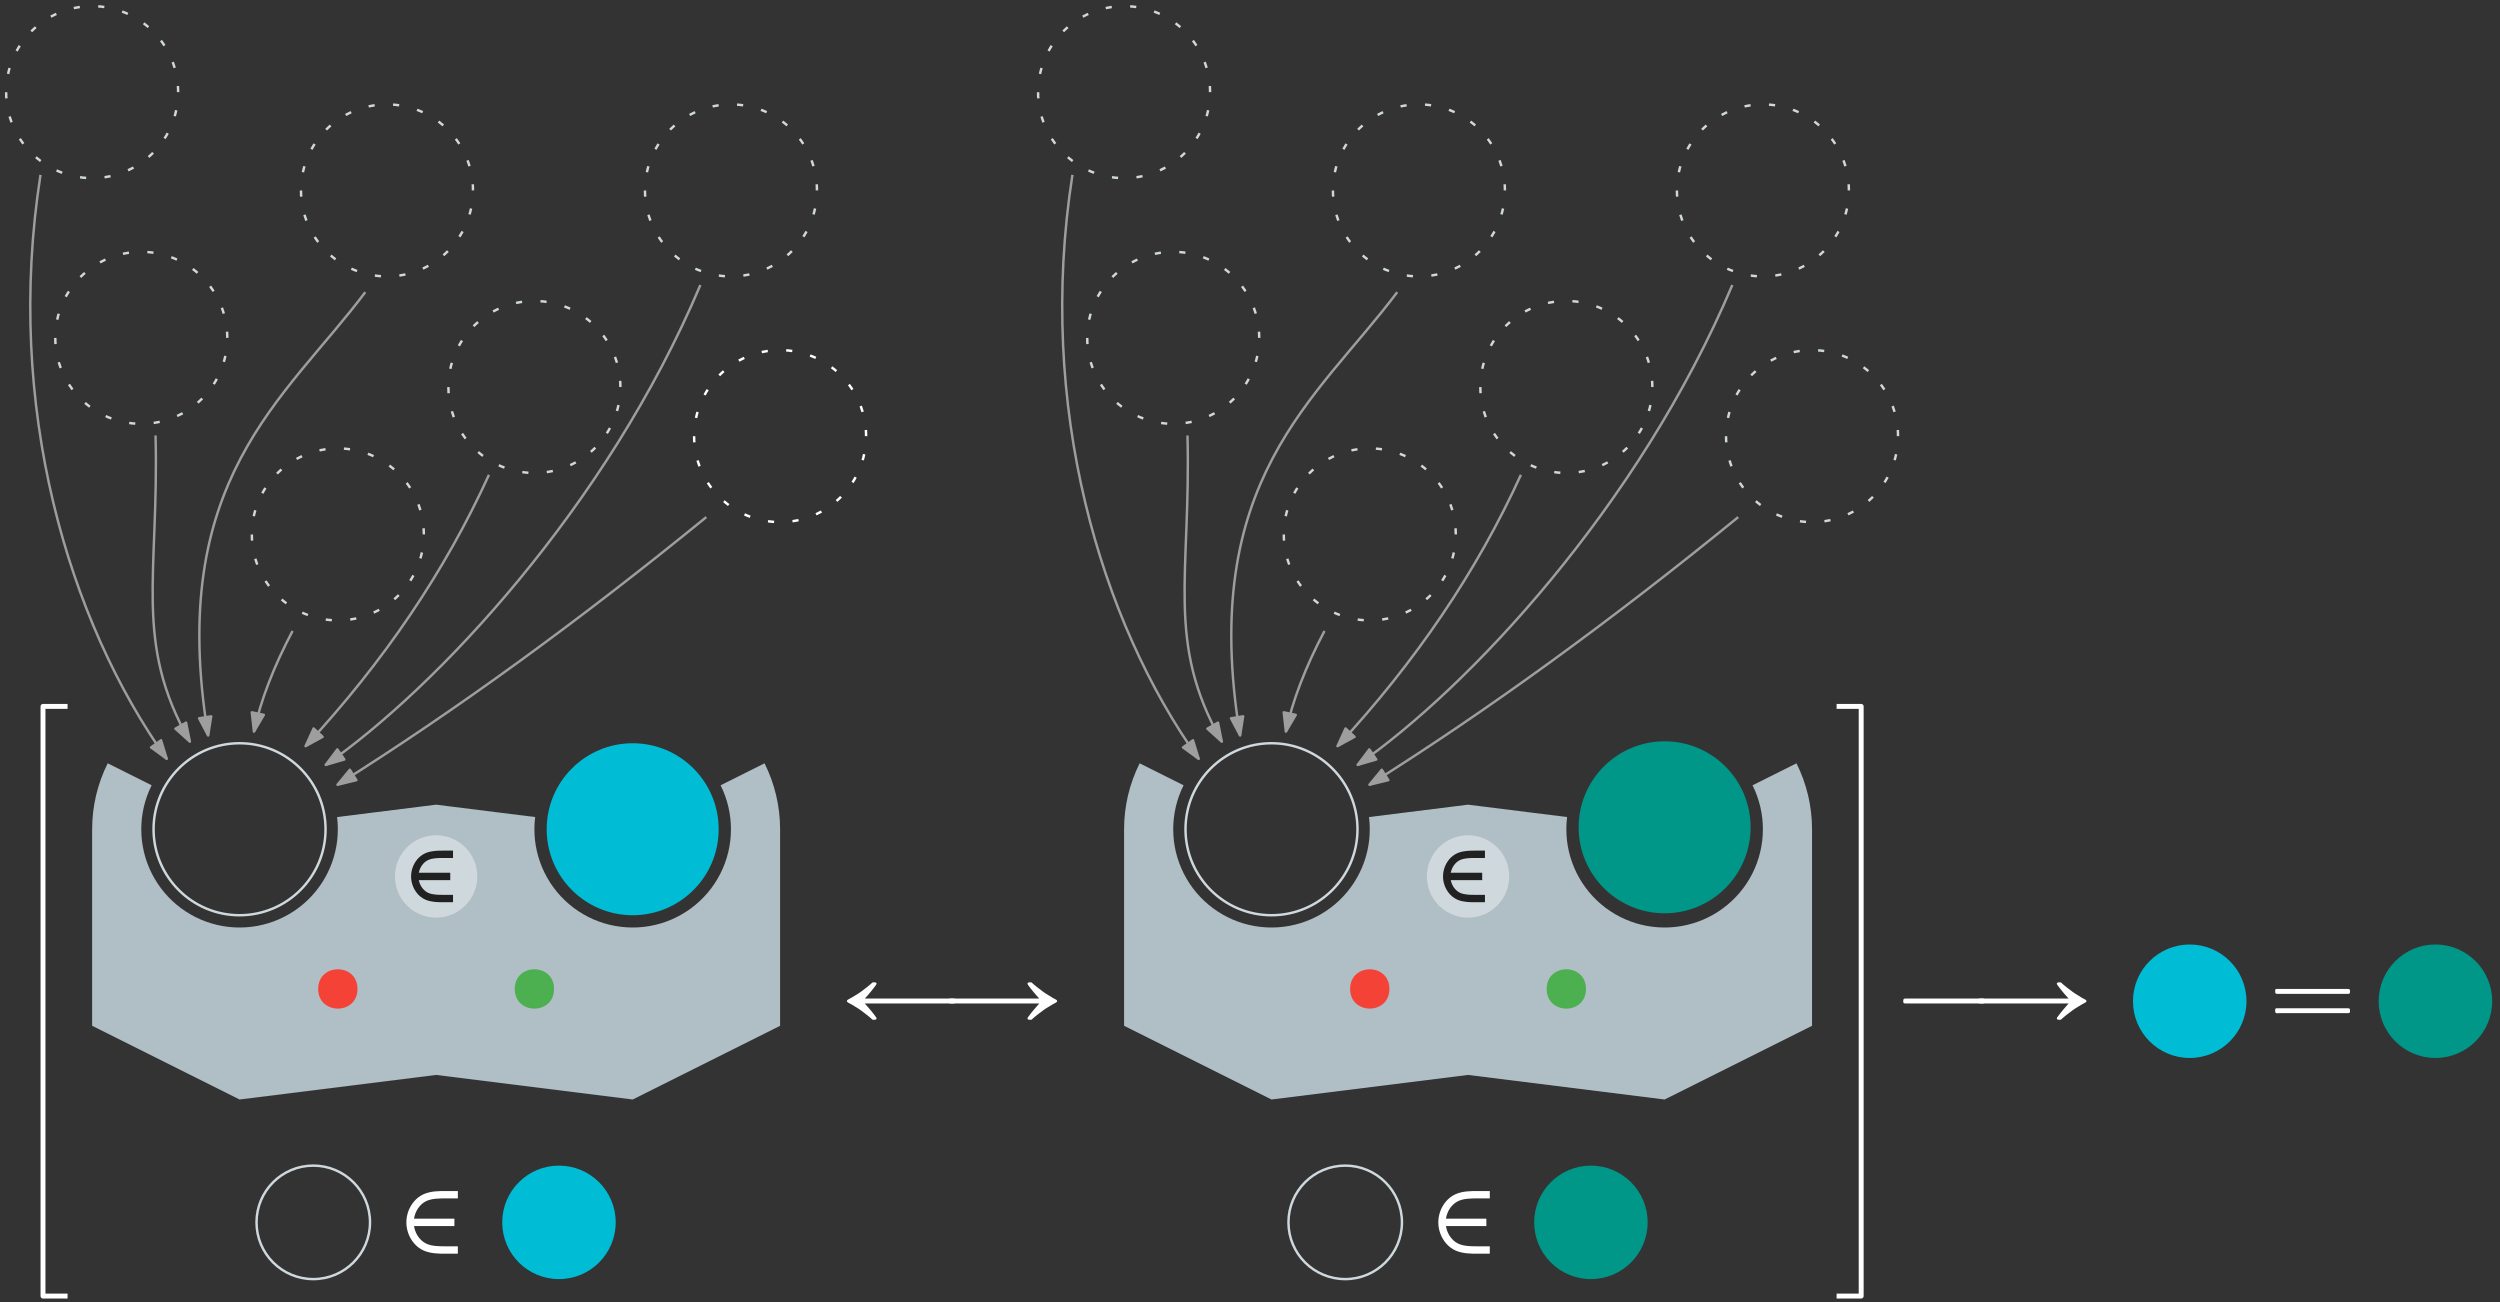 <?xml version="1.0" encoding="UTF-8"?>
<svg xmlns="http://www.w3.org/2000/svg" xmlns:xlink="http://www.w3.org/1999/xlink" width="407pt" height="212pt" viewBox="0 0 407 212" version="1.1">
<rect x="0" y="0" width="407" height="212" fill="#333333" stroke="none"/>
<defs>
<g>
<symbol overflow="visible" id="glyph0-0">
<path style="stroke:none;" d=""/>
</symbol>
<symbol overflow="visible" id="glyph0-1">
<path style="stroke:none;" d="M 4.047 -4.609 L 18.406 -4.609 C 18.609 -4.609 18.781 -4.625 18.812 -4.859 C 18.812 -5.016 18.844 -5.281 18.688 -5.359 C 18.594 -5.422 18.469 -5.406 18.375 -5.406 L 4.047 -5.406 C 4.359 -5.734 4.656 -6.078 4.953 -6.438 C 5.125 -6.641 5.266 -6.812 5.422 -7.016 C 5.531 -7.172 5.672 -7.344 5.797 -7.516 C 5.859 -7.594 5.938 -7.688 5.953 -7.797 C 6.016 -8.062 5.656 -8.047 5.484 -8.047 C 5.406 -8.047 5.344 -8.047 5.281 -8.016 C 5.156 -7.922 5.047 -7.812 4.938 -7.703 C 4.734 -7.547 4.547 -7.375 4.344 -7.219 C 3.719 -6.719 3.062 -6.234 2.375 -5.844 C 2.047 -5.641 1.734 -5.453 1.422 -5.297 C 1.297 -5.234 1.141 -5.156 1.141 -5 C 1.141 -4.844 1.297 -4.766 1.422 -4.703 C 1.734 -4.547 2.047 -4.359 2.375 -4.156 C 3.062 -3.766 3.719 -3.281 4.344 -2.781 C 4.547 -2.625 4.734 -2.453 4.938 -2.297 C 5.047 -2.188 5.156 -2.078 5.281 -1.984 C 5.344 -1.953 5.406 -1.953 5.484 -1.953 C 5.656 -1.953 6.016 -1.938 5.953 -2.219 C 5.938 -2.312 5.859 -2.406 5.797 -2.484 C 5.672 -2.656 5.531 -2.828 5.422 -2.984 C 5.266 -3.188 5.125 -3.359 4.953 -3.562 C 4.656 -3.922 4.359 -4.266 4.047 -4.609 Z M 4.047 -4.609 "/>
</symbol>
<symbol overflow="visible" id="glyph0-2">
<path style="stroke:none;" d="M 15.875 -5.406 L 1.547 -5.406 C 1.453 -5.406 1.328 -5.422 1.234 -5.359 C 1.078 -5.281 1.109 -5.016 1.109 -4.859 C 1.141 -4.625 1.312 -4.609 1.516 -4.609 L 15.875 -4.609 C 15.562 -4.266 15.266 -3.922 14.969 -3.562 C 14.797 -3.359 14.656 -3.188 14.5 -2.984 C 14.391 -2.828 14.25 -2.656 14.125 -2.484 C 14.062 -2.406 13.984 -2.312 13.969 -2.219 C 13.906 -1.938 14.266 -1.953 14.438 -1.953 C 14.516 -1.953 14.578 -1.953 14.641 -1.984 C 14.766 -2.078 14.875 -2.188 14.984 -2.297 C 15.188 -2.453 15.375 -2.625 15.578 -2.781 C 16.203 -3.281 16.859 -3.766 17.547 -4.156 C 17.875 -4.359 18.188 -4.547 18.5 -4.703 C 18.625 -4.766 18.781 -4.844 18.781 -5 C 18.781 -5.156 18.609 -5.234 18.484 -5.297 C 18.172 -5.453 17.844 -5.641 17.547 -5.844 C 16.859 -6.234 16.203 -6.719 15.578 -7.219 C 15.375 -7.375 15.188 -7.547 14.984 -7.703 C 14.875 -7.812 14.766 -7.922 14.641 -8.016 C 14.578 -8.047 14.516 -8.047 14.438 -8.047 C 14.266 -8.047 13.906 -8.062 13.969 -7.797 C 13.984 -7.688 14.062 -7.594 14.125 -7.516 C 14.25 -7.344 14.391 -7.172 14.5 -7.016 C 14.656 -6.812 14.797 -6.641 14.969 -6.438 C 15.266 -6.078 15.562 -5.734 15.875 -5.406 Z M 15.875 -5.406 "/>
</symbol>
<symbol overflow="visible" id="glyph0-3">
<path style="stroke:none;" d="M 1.25 -5.375 C 1.094 -5.297 1.109 -5.094 1.109 -4.938 C 1.109 -4.875 1.109 -4.797 1.141 -4.734 C 1.172 -4.688 1.219 -4.641 1.281 -4.625 C 1.359 -4.609 1.438 -4.609 1.516 -4.609 L 13.484 -4.609 C 13.672 -4.609 13.859 -4.609 14.047 -4.609 C 14.141 -4.609 14.25 -4.609 14.297 -4.688 C 14.391 -4.734 14.391 -4.844 14.391 -4.938 C 14.391 -5.125 14.406 -5.359 14.188 -5.406 C 14.078 -5.422 13.984 -5.406 13.891 -5.406 L 1.578 -5.406 C 1.469 -5.406 1.359 -5.422 1.25 -5.375 Z M 1.25 -5.375 "/>
</symbol>
<symbol overflow="visible" id="glyph0-4">
<path style="stroke:none;" d="M 1.797 -6.953 C 1.734 -6.938 1.688 -6.891 1.672 -6.828 C 1.656 -6.766 1.656 -6.688 1.656 -6.641 C 1.656 -6.469 1.641 -6.281 1.797 -6.203 C 1.938 -6.141 2.156 -6.172 2.312 -6.172 L 13.016 -6.172 C 13.172 -6.172 13.344 -6.172 13.5 -6.172 C 13.609 -6.172 13.703 -6.172 13.766 -6.25 C 13.844 -6.312 13.844 -6.422 13.844 -6.516 C 13.844 -6.672 13.859 -6.906 13.672 -6.953 C 13.594 -6.969 13.484 -6.969 13.406 -6.969 L 2.094 -6.969 C 1.984 -6.969 1.891 -7 1.797 -6.953 Z M 1.797 -3.812 C 1.734 -3.781 1.688 -3.75 1.672 -3.688 C 1.656 -3.625 1.656 -3.547 1.656 -3.484 C 1.656 -3.328 1.641 -3.125 1.797 -3.047 C 1.938 -2.984 2.156 -3.031 2.312 -3.031 L 13.5 -3.031 C 13.609 -3.031 13.703 -3.031 13.766 -3.109 C 13.844 -3.172 13.844 -3.266 13.844 -3.359 C 13.844 -3.531 13.859 -3.766 13.672 -3.812 C 13.594 -3.828 13.484 -3.828 13.406 -3.828 L 2.094 -3.828 C 1.984 -3.828 1.891 -3.844 1.797 -3.812 Z M 1.797 -3.812 "/>
</symbol>
</g>
</defs>
<g id="surface14175">
<path style=" stroke:none;fill-rule:evenodd;fill:rgb(69%,74.5%,77.3%);fill-opacity:1;" d="M 15 135 C 15 131.273 15.867 127.598 17.535 124.266 L 24.688 127.844 C 22.426 132.375 22.438 137.711 24.727 142.23 C 27.016 146.746 31.309 149.914 36.301 150.77 C 41.293 151.625 46.395 150.066 50.055 146.566 C 53.715 143.066 55.504 138.039 54.875 133.016 L 71 131 L 87.125 133.016 C 86.496 138.039 88.285 143.066 91.945 146.566 C 95.605 150.066 100.707 151.625 105.699 150.77 C 110.691 149.914 114.984 146.746 117.273 142.23 C 119.562 137.711 119.574 132.375 117.312 127.844 L 124.465 124.266 C 126.133 127.598 127 131.273 127 135 L 127 167 L 103 179 L 71 175 L 39 179 L 15 167 Z M 15 135 "/>
<path style=" stroke:none;fill-rule:evenodd;fill:rgb(81.2%,84.7%,86.3%);fill-opacity:1;" d="M 77.707 142.684 C 77.707 138.98 74.703 135.977 71 135.977 C 67.297 135.977 64.293 138.98 64.293 142.684 C 64.293 146.387 67.297 149.391 71 149.391 C 74.703 149.391 77.707 146.387 77.707 142.684 Z M 77.707 142.684 "/>
<path style="fill:none;stroke-width:1.2;stroke-linecap:butt;stroke-linejoin:round;stroke:rgb(12.9%,12.9%,12.9%);stroke-opacity:1;stroke-miterlimit:10;" d="M 204.449 376.316 L 210.301 376.316 " transform="matrix(1,0,0,-1,-137,519)"/>
<path style="fill:none;stroke-width:1.2;stroke-linecap:butt;stroke-linejoin:round;stroke:rgb(12.9%,12.9%,12.9%);stroke-opacity:1;stroke-miterlimit:10;" d="M 210.75 379.918 C 210.301 379.918 209.852 379.918 209.102 379.918 C 208.352 379.918 207.301 379.918 206.477 379.543 C 205.648 379.168 205.051 378.418 204.75 377.594 C 204.449 376.766 204.449 375.867 204.75 375.043 C 205.051 374.219 205.648 373.469 206.477 373.094 C 207.301 372.719 208.352 372.719 209.102 372.719 C 209.852 372.719 210.301 372.719 210.75 372.719 " transform="matrix(1,0,0,-1,-137,519)"/>
<path style="fill:none;stroke-width:0.4;stroke-linecap:butt;stroke-linejoin:round;stroke:rgb(81.2%,84.7%,86.3%);stroke-opacity:1;stroke-dasharray:1,3;stroke-miterlimit:10;" d="M 174 464 C 174 471.73 167.73 478 160 478 C 152.27 478 146 471.73 146 464 C 146 456.27 152.27 450 160 450 C 167.73 450 174 456.27 174 464 Z M 174 464 " transform="matrix(1,0,0,-1,-137,519)"/>
<path style=" stroke:none;fill-rule:evenodd;fill:rgb(29.8%,68.6%,31.4%);fill-opacity:1;" d="M 90.199 161 C 90.199 156.734 83.801 156.734 83.801 161 C 83.801 165.266 90.199 165.266 90.199 161 Z M 90.199 161 "/>
<path style=" stroke:none;fill-rule:evenodd;fill:rgb(95.7%,26.3%,21.2%);fill-opacity:1;" d="M 58.199 161 C 58.199 156.734 51.801 156.734 51.801 161 C 51.801 165.266 58.199 165.266 58.199 161 Z M 58.199 161 "/>
<path style="fill:none;stroke-width:0.4;stroke-linecap:butt;stroke-linejoin:round;stroke:rgb(81.2%,84.7%,86.3%);stroke-opacity:1;stroke-dasharray:1,3;stroke-miterlimit:10;" d="M 238 456 C 238 463.73 231.73 470 224 470 C 216.27 470 210 463.73 210 456 C 210 448.27 216.27 442 224 442 C 231.73 442 238 448.27 238 456 Z M 238 456 " transform="matrix(1,0,0,-1,-137,519)"/>
<path style="fill:none;stroke-width:0.4;stroke-linecap:butt;stroke-linejoin:round;stroke:rgb(81.2%,84.7%,86.3%);stroke-opacity:1;stroke-dasharray:1,3;stroke-miterlimit:10;" d="M 206 432 C 206 439.73 199.73 446 192 446 C 184.27 446 178 439.73 178 432 C 178 424.27 184.27 418 192 418 C 199.73 418 206 424.27 206 432 Z M 206 432 " transform="matrix(1,0,0,-1,-137,519)"/>
<path style="fill:none;stroke-width:0.4;stroke-linecap:butt;stroke-linejoin:round;stroke:rgb(81.2%,84.7%,86.3%);stroke-opacity:1;stroke-dasharray:1,3;stroke-miterlimit:10;" d="M 214 488 C 214 495.73 207.73 502 200 502 C 192.27 502 186 495.73 186 488 C 186 480.27 192.27 474 200 474 C 207.73 474 214 480.27 214 488 Z M 214 488 " transform="matrix(1,0,0,-1,-137,519)"/>
<path style="fill:none;stroke-width:0.4;stroke-linecap:butt;stroke-linejoin:round;stroke:rgb(81.2%,84.7%,86.3%);stroke-opacity:1;stroke-dasharray:1,3;stroke-miterlimit:10;" d="M 270 488 C 270 495.73 263.73 502 256 502 C 248.27 502 242 495.73 242 488 C 242 480.27 248.27 474 256 474 C 263.73 474 270 480.27 270 488 Z M 270 488 " transform="matrix(1,0,0,-1,-137,519)"/>
<path style="fill:none;stroke-width:0.4;stroke-linecap:butt;stroke-linejoin:round;stroke:rgb(100%,100%,100%);stroke-opacity:1;stroke-dasharray:1,3;stroke-miterlimit:10;" d="M 278 448 C 278 455.73 271.73 462 264 462 C 256.27 462 250 455.73 250 448 C 250 440.27 256.27 434 264 434 C 271.73 434 278 440.27 278 448 Z M 278 448 " transform="matrix(1,0,0,-1,-137,519)"/>
<path style="fill:none;stroke-width:0.4;stroke-linecap:butt;stroke-linejoin:round;stroke:rgb(81.2%,84.7%,86.3%);stroke-opacity:1;stroke-dasharray:1,3;stroke-miterlimit:10;" d="M 166 504 C 166 511.73 159.73 518 152 518 C 144.27 518 138 511.73 138 504 C 138 496.27 144.27 490 152 490 C 159.73 490 166 496.27 166 504 Z M 166 504 " transform="matrix(1,0,0,-1,-137,519)"/>
<path style=" stroke:none;fill-rule:evenodd;fill:rgb(69%,74.5%,77.3%);fill-opacity:1;" d="M 183 135 C 183 131.273 183.867 127.598 185.535 124.266 L 192.688 127.844 C 190.426 132.375 190.438 137.711 192.727 142.23 C 195.016 146.746 199.309 149.914 204.301 150.77 C 209.293 151.625 214.395 150.066 218.055 146.566 C 221.715 143.066 223.504 138.039 222.875 133.016 L 239 131 L 255.125 133.016 C 254.496 138.039 256.285 143.066 259.945 146.566 C 263.605 150.066 268.707 151.625 273.699 150.77 C 278.691 149.914 282.984 146.746 285.273 142.23 C 287.562 137.711 287.574 132.375 285.312 127.844 L 292.465 124.266 C 294.133 127.598 295 131.273 295 135 L 295 167 L 271 179 L 239 175 L 207 179 L 183 167 Z M 183 135 "/>
<path style=" stroke:none;fill-rule:evenodd;fill:rgb(81.2%,84.7%,86.3%);fill-opacity:1;" d="M 245.707 142.684 C 245.707 138.98 242.703 135.977 239 135.977 C 235.297 135.977 232.293 138.98 232.293 142.684 C 232.293 146.387 235.297 149.391 239 149.391 C 242.703 149.391 245.707 146.387 245.707 142.684 Z M 245.707 142.684 "/>
<path style="fill:none;stroke-width:1.2;stroke-linecap:butt;stroke-linejoin:round;stroke:rgb(12.9%,12.9%,12.9%);stroke-opacity:1;stroke-miterlimit:10;" d="M 372.449 376.316 L 378.301 376.316 " transform="matrix(1,0,0,-1,-137,519)"/>
<path style="fill:none;stroke-width:1.2;stroke-linecap:butt;stroke-linejoin:round;stroke:rgb(12.9%,12.9%,12.9%);stroke-opacity:1;stroke-miterlimit:10;" d="M 378.75 379.918 C 378.301 379.918 377.852 379.918 377.102 379.918 C 376.352 379.918 375.301 379.918 374.477 379.543 C 373.648 379.168 373.051 378.418 372.75 377.594 C 372.449 376.766 372.449 375.867 372.75 375.043 C 373.051 374.219 373.648 373.469 374.477 373.094 C 375.301 372.719 376.352 372.719 377.102 372.719 C 377.852 372.719 378.301 372.719 378.75 372.719 " transform="matrix(1,0,0,-1,-137,519)"/>
<path style="fill:none;stroke-width:0.4;stroke-linecap:butt;stroke-linejoin:round;stroke:rgb(81.2%,84.7%,86.3%);stroke-opacity:1;stroke-dasharray:1,3;stroke-miterlimit:10;" d="M 342 464 C 342 471.73 335.73 478 328 478 C 320.27 478 314 471.73 314 464 C 314 456.27 320.27 450 328 450 C 335.73 450 342 456.27 342 464 Z M 342 464 " transform="matrix(1,0,0,-1,-137,519)"/>
<path style=" stroke:none;fill-rule:evenodd;fill:rgb(29.8%,68.6%,31.4%);fill-opacity:1;" d="M 258.199 161 C 258.199 156.734 251.801 156.734 251.801 161 C 251.801 165.266 258.199 165.266 258.199 161 Z M 258.199 161 "/>
<path style=" stroke:none;fill-rule:evenodd;fill:rgb(95.7%,26.3%,21.2%);fill-opacity:1;" d="M 226.199 161 C 226.199 156.734 219.801 156.734 219.801 161 C 219.801 165.266 226.199 165.266 226.199 161 Z M 226.199 161 "/>
<path style="fill:none;stroke-width:0.4;stroke-linecap:butt;stroke-linejoin:round;stroke:rgb(81.2%,84.7%,86.3%);stroke-opacity:1;stroke-dasharray:1,3;stroke-miterlimit:10;" d="M 406 456 C 406 463.73 399.73 470 392 470 C 384.27 470 378 463.73 378 456 C 378 448.27 384.27 442 392 442 C 399.73 442 406 448.27 406 456 Z M 406 456 " transform="matrix(1,0,0,-1,-137,519)"/>
<path style="fill:none;stroke-width:0.4;stroke-linecap:butt;stroke-linejoin:round;stroke:rgb(81.2%,84.7%,86.3%);stroke-opacity:1;stroke-dasharray:1,3;stroke-miterlimit:10;" d="M 374 432 C 374 439.73 367.73 446 360 446 C 352.27 446 346 439.73 346 432 C 346 424.27 352.27 418 360 418 C 367.73 418 374 424.27 374 432 Z M 374 432 " transform="matrix(1,0,0,-1,-137,519)"/>
<path style="fill:none;stroke-width:0.4;stroke-linecap:butt;stroke-linejoin:round;stroke:rgb(81.2%,84.7%,86.3%);stroke-opacity:1;stroke-dasharray:1,3;stroke-miterlimit:10;" d="M 382 488 C 382 495.73 375.73 502 368 502 C 360.27 502 354 495.73 354 488 C 354 480.27 360.27 474 368 474 C 375.73 474 382 480.27 382 488 Z M 382 488 " transform="matrix(1,0,0,-1,-137,519)"/>
<path style="fill:none;stroke-width:0.4;stroke-linecap:butt;stroke-linejoin:round;stroke:rgb(81.2%,84.7%,86.3%);stroke-opacity:1;stroke-dasharray:1,3;stroke-miterlimit:10;" d="M 438 488 C 438 495.73 431.73 502 424 502 C 416.27 502 410 495.73 410 488 C 410 480.27 416.27 474 424 474 C 431.73 474 438 480.27 438 488 Z M 438 488 " transform="matrix(1,0,0,-1,-137,519)"/>
<path style="fill:none;stroke-width:0.4;stroke-linecap:butt;stroke-linejoin:round;stroke:rgb(81.2%,84.7%,86.3%);stroke-opacity:1;stroke-dasharray:1,3;stroke-miterlimit:10;" d="M 446 448 C 446 455.73 439.73 462 432 462 C 424.27 462 418 455.73 418 448 C 418 440.27 424.27 434 432 434 C 439.73 434 446 440.27 446 448 Z M 446 448 " transform="matrix(1,0,0,-1,-137,519)"/>
<path style="fill:none;stroke-width:0.4;stroke-linecap:butt;stroke-linejoin:round;stroke:rgb(81.2%,84.7%,86.3%);stroke-opacity:1;stroke-dasharray:1,3;stroke-miterlimit:10;" d="M 334 504 C 334 511.73 327.73 518 320 518 C 312.27 518 306 511.73 306 504 C 306 496.27 312.27 490 320 490 C 327.73 490 334 496.27 334 504 Z M 334 504 " transform="matrix(1,0,0,-1,-137,519)"/>
<path style="fill:none;stroke-width:0.4;stroke-linecap:butt;stroke-linejoin:round;stroke:rgb(81.2%,84.7%,86.3%);stroke-opacity:1;stroke-miterlimit:10;" d="M 190 384 C 190 391.73 183.73 398 176 398 C 168.27 398 162 391.73 162 384 C 162 376.27 168.27 370 176 370 C 183.73 370 190 376.27 190 384 Z M 190 384 " transform="matrix(1,0,0,-1,-137,519)"/>
<path style=" stroke:none;fill-rule:evenodd;fill:rgb(0%,58.8%,53.3%);fill-opacity:1;" d="M 285 134.684 C 285 126.949 278.73 120.684 271 120.684 C 263.27 120.684 257 126.949 257 134.684 C 257 142.414 263.27 148.684 271 148.684 C 278.73 148.684 285 142.414 285 134.684 Z M 285 134.684 "/>
<path style="fill:none;stroke-width:0.4;stroke-linecap:butt;stroke-linejoin:round;stroke:rgb(81.2%,84.7%,86.3%);stroke-opacity:1;stroke-miterlimit:10;" d="M 358 384 C 358 391.73 351.73 398 344 398 C 336.27 398 330 391.73 330 384 C 330 376.27 336.27 370 344 370 C 351.73 370 358 376.27 358 384 Z M 358 384 " transform="matrix(1,0,0,-1,-137,519)"/>
<path style=" stroke:none;fill-rule:evenodd;fill:rgb(0%,73.7%,83.1%);fill-opacity:1;" d="M 117 135 C 117 127.27 110.73 121 103 121 C 95.27 121 89 127.27 89 135 C 89 142.73 95.27 149 103 149 C 110.73 149 117 142.73 117 135 Z M 117 135 "/>
<path style="fill:none;stroke-width:0.4;stroke-linecap:butt;stroke-linejoin:round;stroke:rgb(62%,62%,62%);stroke-opacity:1;stroke-miterlimit:10;" d="M 184.629 416.281 C 181.508 410.367 179.414 404.902 178.344 399.891 " transform="matrix(1,0,0,-1,-137,519)"/>
<path style="fill-rule:evenodd;fill:rgb(62%,62%,62%);fill-opacity:1;stroke-width:0.4;stroke-linecap:butt;stroke-linejoin:round;stroke:rgb(62%,62%,62%);stroke-opacity:1;stroke-miterlimit:10;" d="M 178.344 399.891 L 179.949 402.617 L 177.992 403.035 Z M 178.344 399.891 " transform="matrix(1,0,0,-1,-137,519)"/>
<path style="fill:none;stroke-width:0.4;stroke-linecap:butt;stroke-linejoin:round;stroke:rgb(81.2%,84.7%,86.3%);stroke-opacity:1;stroke-miterlimit:10;" d="M 197.238 320 C 197.238 325.102 193.102 329.238 188 329.238 C 182.898 329.238 178.762 325.102 178.762 320 C 178.762 314.898 182.898 310.762 188 310.762 C 193.102 310.762 197.238 314.898 197.238 320 Z M 197.238 320 " transform="matrix(1,0,0,-1,-137,519)"/>
<path style=" stroke:none;fill-rule:evenodd;fill:rgb(0%,73.7%,83.1%);fill-opacity:1;" d="M 100.238 199 C 100.238 193.898 96.102 189.762 91 189.762 C 85.898 189.762 81.762 193.898 81.762 199 C 81.762 204.102 85.898 208.238 91 208.238 C 96.102 208.238 100.238 204.102 100.238 199 Z M 100.238 199 "/>
<path style="fill:none;stroke-width:1.2;stroke-linecap:butt;stroke-linejoin:round;stroke:rgb(100%,100%,100%);stroke-opacity:1;stroke-miterlimit:10;" d="M 203.664 320 L 210.977 320 " transform="matrix(1,0,0,-1,-137,519)"/>
<path style="fill:none;stroke-width:1.2;stroke-linecap:butt;stroke-linejoin:round;stroke:rgb(100%,100%,100%);stroke-opacity:1;stroke-miterlimit:10;" d="M 211.539 324.5 C 210.977 324.5 210.414 324.5 209.477 324.5 C 208.539 324.5 207.227 324.5 206.195 324.031 C 205.164 323.562 204.414 322.625 204.039 321.594 C 203.664 320.562 203.664 319.438 204.039 318.406 C 204.414 317.375 205.164 316.438 206.195 315.969 C 207.227 315.5 208.539 315.5 209.477 315.5 C 210.414 315.5 210.977 315.5 211.539 315.5 " transform="matrix(1,0,0,-1,-137,519)"/>
<path style="fill:none;stroke-width:0.4;stroke-linecap:butt;stroke-linejoin:round;stroke:rgb(81.2%,84.7%,86.3%);stroke-opacity:1;stroke-miterlimit:10;" d="M 365.238 320 C 365.238 325.102 361.102 329.238 356 329.238 C 350.898 329.238 346.762 325.102 346.762 320 C 346.762 314.898 350.898 310.762 356 310.762 C 361.102 310.762 365.238 314.898 365.238 320 Z M 365.238 320 " transform="matrix(1,0,0,-1,-137,519)"/>
<path style=" stroke:none;fill-rule:evenodd;fill:rgb(0%,58.8%,53.3%);fill-opacity:1;" d="M 268.238 199 C 268.238 193.898 264.102 189.762 259 189.762 C 253.898 189.762 249.762 193.898 249.762 199 C 249.762 204.102 253.898 208.238 259 208.238 C 264.102 208.238 268.238 204.102 268.238 199 Z M 268.238 199 "/>
<path style="fill:none;stroke-width:1.2;stroke-linecap:butt;stroke-linejoin:round;stroke:rgb(100%,100%,100%);stroke-opacity:1;stroke-miterlimit:10;" d="M 371.664 320 L 378.977 320 " transform="matrix(1,0,0,-1,-137,519)"/>
<path style="fill:none;stroke-width:1.2;stroke-linecap:butt;stroke-linejoin:round;stroke:rgb(100%,100%,100%);stroke-opacity:1;stroke-miterlimit:10;" d="M 379.539 324.5 C 378.977 324.5 378.414 324.5 377.477 324.5 C 376.539 324.5 375.227 324.5 374.195 324.031 C 373.164 323.562 372.414 322.625 372.039 321.594 C 371.664 320.562 371.664 319.438 372.039 318.406 C 372.414 317.375 373.164 316.438 374.195 315.969 C 375.227 315.5 376.539 315.5 377.477 315.5 C 378.414 315.5 378.977 315.5 379.539 315.5 " transform="matrix(1,0,0,-1,-137,519)"/>
<path style="fill:none;stroke-width:0.4;stroke-linecap:butt;stroke-linejoin:round;stroke:rgb(62%,62%,62%);stroke-opacity:1;stroke-miterlimit:10;" d="M 196.469 471.438 C 183.363 453.965 164.02 440.859 170.887 399.262 " transform="matrix(1,0,0,-1,-137,519)"/>
<path style="fill-rule:evenodd;fill:rgb(62%,62%,62%);fill-opacity:1;stroke-width:0.4;stroke-linecap:butt;stroke-linejoin:round;stroke:rgb(62%,62%,62%);stroke-opacity:1;stroke-miterlimit:10;" d="M 170.887 399.262 L 171.383 402.383 L 169.41 402.059 Z M 170.887 399.262 " transform="matrix(1,0,0,-1,-137,519)"/>
<path style="fill:none;stroke-width:0.4;stroke-linecap:butt;stroke-linejoin:round;stroke:rgb(62%,62%,62%);stroke-opacity:1;stroke-miterlimit:10;" d="M 162.324 448.105 C 162.902 425.195 158.684 414.477 167.91 398.258 " transform="matrix(1,0,0,-1,-137,519)"/>
<path style="fill-rule:evenodd;fill:rgb(62%,62%,62%);fill-opacity:1;stroke-width:0.4;stroke-linecap:butt;stroke-linejoin:round;stroke:rgb(62%,62%,62%);stroke-opacity:1;stroke-miterlimit:10;" d="M 167.91 398.258 L 167.293 401.359 L 165.559 400.371 Z M 167.91 398.258 " transform="matrix(1,0,0,-1,-137,519)"/>
<path style="fill:none;stroke-width:0.4;stroke-linecap:butt;stroke-linejoin:round;stroke:rgb(62%,62%,62%);stroke-opacity:1;stroke-miterlimit:10;" d="M 143.594 490.535 C 137.688 452.781 148.172 417.828 164.148 395.461 " transform="matrix(1,0,0,-1,-137,519)"/>
<path style="fill-rule:evenodd;fill:rgb(62%,62%,62%);fill-opacity:1;stroke-width:0.4;stroke-linecap:butt;stroke-linejoin:round;stroke:rgb(62%,62%,62%);stroke-opacity:1;stroke-miterlimit:10;" d="M 164.148 395.461 L 163.219 398.484 L 161.594 397.324 Z M 164.148 395.461 " transform="matrix(1,0,0,-1,-137,519)"/>
<path style="fill:none;stroke-width:0.4;stroke-linecap:butt;stroke-linejoin:round;stroke:rgb(62%,62%,62%);stroke-opacity:1;stroke-miterlimit:10;" d="M 216.602 441.703 C 209.449 426.012 199.5 411.285 186.746 397.527 " transform="matrix(1,0,0,-1,-137,519)"/>
<path style="fill-rule:evenodd;fill:rgb(62%,62%,62%);fill-opacity:1;stroke-width:0.4;stroke-linecap:butt;stroke-linejoin:round;stroke:rgb(62%,62%,62%);stroke-opacity:1;stroke-miterlimit:10;" d="M 186.746 397.527 L 189.52 399.047 L 188.055 400.406 Z M 186.746 397.527 " transform="matrix(1,0,0,-1,-137,519)"/>
<path style="fill:none;stroke-width:0.4;stroke-linecap:butt;stroke-linejoin:round;stroke:rgb(62%,62%,62%);stroke-opacity:1;stroke-miterlimit:10;" d="M 251.023 472.602 C 235.812 436.578 208.012 406.941 190.023 394.473 " transform="matrix(1,0,0,-1,-137,519)"/>
<path style="fill-rule:evenodd;fill:rgb(62%,62%,62%);fill-opacity:1;stroke-width:0.4;stroke-linecap:butt;stroke-linejoin:round;stroke:rgb(62%,62%,62%);stroke-opacity:1;stroke-miterlimit:10;" d="M 190.023 394.473 L 193.059 395.359 L 191.922 397 Z M 190.023 394.473 " transform="matrix(1,0,0,-1,-137,519)"/>
<path style="fill:none;stroke-width:0.4;stroke-linecap:butt;stroke-linejoin:round;stroke:rgb(62%,62%,62%);stroke-opacity:1;stroke-miterlimit:10;" d="M 251.984 434.816 C 231.172 417.844 211.16 403.32 191.945 391.242 " transform="matrix(1,0,0,-1,-137,519)"/>
<path style="fill-rule:evenodd;fill:rgb(62%,62%,62%);fill-opacity:1;stroke-width:0.4;stroke-linecap:butt;stroke-linejoin:round;stroke:rgb(62%,62%,62%);stroke-opacity:1;stroke-miterlimit:10;" d="M 191.945 391.242 L 195.02 391.992 L 193.953 393.684 Z M 191.945 391.242 " transform="matrix(1,0,0,-1,-137,519)"/>
<path style="fill:none;stroke-width:0.4;stroke-linecap:butt;stroke-linejoin:round;stroke:rgb(62%,62%,62%);stroke-opacity:1;stroke-miterlimit:10;" d="M 352.629 416.281 C 349.508 410.367 347.414 404.902 346.344 399.891 " transform="matrix(1,0,0,-1,-137,519)"/>
<path style="fill-rule:evenodd;fill:rgb(62%,62%,62%);fill-opacity:1;stroke-width:0.4;stroke-linecap:butt;stroke-linejoin:round;stroke:rgb(62%,62%,62%);stroke-opacity:1;stroke-miterlimit:10;" d="M 346.344 399.891 L 347.949 402.617 L 345.992 403.035 Z M 346.344 399.891 " transform="matrix(1,0,0,-1,-137,519)"/>
<path style="fill:none;stroke-width:0.4;stroke-linecap:butt;stroke-linejoin:round;stroke:rgb(62%,62%,62%);stroke-opacity:1;stroke-miterlimit:10;" d="M 364.469 471.438 C 351.363 453.965 332.02 440.859 338.887 399.262 " transform="matrix(1,0,0,-1,-137,519)"/>
<path style="fill-rule:evenodd;fill:rgb(62%,62%,62%);fill-opacity:1;stroke-width:0.4;stroke-linecap:butt;stroke-linejoin:round;stroke:rgb(62%,62%,62%);stroke-opacity:1;stroke-miterlimit:10;" d="M 338.887 399.262 L 339.383 402.383 L 337.41 402.059 Z M 338.887 399.262 " transform="matrix(1,0,0,-1,-137,519)"/>
<path style="fill:none;stroke-width:0.4;stroke-linecap:butt;stroke-linejoin:round;stroke:rgb(62%,62%,62%);stroke-opacity:1;stroke-miterlimit:10;" d="M 330.324 448.105 C 330.902 425.195 326.684 414.477 335.91 398.258 " transform="matrix(1,0,0,-1,-137,519)"/>
<path style="fill-rule:evenodd;fill:rgb(62%,62%,62%);fill-opacity:1;stroke-width:0.4;stroke-linecap:butt;stroke-linejoin:round;stroke:rgb(62%,62%,62%);stroke-opacity:1;stroke-miterlimit:10;" d="M 335.91 398.258 L 335.293 401.359 L 333.559 400.371 Z M 335.91 398.258 " transform="matrix(1,0,0,-1,-137,519)"/>
<path style="fill:none;stroke-width:0.4;stroke-linecap:butt;stroke-linejoin:round;stroke:rgb(62%,62%,62%);stroke-opacity:1;stroke-miterlimit:10;" d="M 311.594 490.535 C 305.688 452.781 316.172 417.828 332.148 395.461 " transform="matrix(1,0,0,-1,-137,519)"/>
<path style="fill-rule:evenodd;fill:rgb(62%,62%,62%);fill-opacity:1;stroke-width:0.4;stroke-linecap:butt;stroke-linejoin:round;stroke:rgb(62%,62%,62%);stroke-opacity:1;stroke-miterlimit:10;" d="M 332.148 395.461 L 331.219 398.484 L 329.594 397.324 Z M 332.148 395.461 " transform="matrix(1,0,0,-1,-137,519)"/>
<path style="fill:none;stroke-width:0.4;stroke-linecap:butt;stroke-linejoin:round;stroke:rgb(62%,62%,62%);stroke-opacity:1;stroke-miterlimit:10;" d="M 384.602 441.703 C 377.449 426.012 367.5 411.285 354.746 397.527 " transform="matrix(1,0,0,-1,-137,519)"/>
<path style="fill-rule:evenodd;fill:rgb(62%,62%,62%);fill-opacity:1;stroke-width:0.4;stroke-linecap:butt;stroke-linejoin:round;stroke:rgb(62%,62%,62%);stroke-opacity:1;stroke-miterlimit:10;" d="M 354.746 397.527 L 357.52 399.047 L 356.055 400.406 Z M 354.746 397.527 " transform="matrix(1,0,0,-1,-137,519)"/>
<path style="fill:none;stroke-width:0.4;stroke-linecap:butt;stroke-linejoin:round;stroke:rgb(62%,62%,62%);stroke-opacity:1;stroke-miterlimit:10;" d="M 419.023 472.602 C 403.812 436.578 376.012 406.941 358.023 394.473 " transform="matrix(1,0,0,-1,-137,519)"/>
<path style="fill-rule:evenodd;fill:rgb(62%,62%,62%);fill-opacity:1;stroke-width:0.4;stroke-linecap:butt;stroke-linejoin:round;stroke:rgb(62%,62%,62%);stroke-opacity:1;stroke-miterlimit:10;" d="M 358.023 394.473 L 361.059 395.359 L 359.922 397 Z M 358.023 394.473 " transform="matrix(1,0,0,-1,-137,519)"/>
<path style="fill:none;stroke-width:0.4;stroke-linecap:butt;stroke-linejoin:round;stroke:rgb(62%,62%,62%);stroke-opacity:1;stroke-miterlimit:10;" d="M 419.984 434.816 C 399.172 417.844 379.16 403.32 359.945 391.242 " transform="matrix(1,0,0,-1,-137,519)"/>
<path style="fill-rule:evenodd;fill:rgb(62%,62%,62%);fill-opacity:1;stroke-width:0.4;stroke-linecap:butt;stroke-linejoin:round;stroke:rgb(62%,62%,62%);stroke-opacity:1;stroke-miterlimit:10;" d="M 359.945 391.242 L 363.02 391.992 L 361.953 393.684 Z M 359.945 391.242 " transform="matrix(1,0,0,-1,-137,519)"/>
<g style="fill:rgb(100%,100%,100%);fill-opacity:1;">
  <use xlink:href="#glyph0-1" x="136.74" y="167.972"/>
  <use xlink:href="#glyph0-2" x="153.318" y="167.972"/>
</g>
<g style="fill:rgb(100%,100%,100%);fill-opacity:1;">
  <use xlink:href="#glyph0-3" x="308.74" y="167.972"/>
  <use xlink:href="#glyph0-2" x="320.894" y="167.972"/>
</g>
<g style="fill:rgb(100%,100%,100%);fill-opacity:1;">
  <use xlink:href="#glyph0-4" x="368.74" y="167.972"/>
</g>
<path style=" stroke:none;fill-rule:evenodd;fill:rgb(0%,73.7%,83.1%);fill-opacity:1;" d="M 365.727 163 C 365.727 157.898 361.59 153.762 356.488 153.762 C 351.383 153.762 347.246 157.898 347.246 163 C 347.246 168.102 351.383 172.238 356.488 172.238 C 361.59 172.238 365.727 168.102 365.727 163 Z M 365.727 163 "/>
<path style=" stroke:none;fill-rule:evenodd;fill:rgb(0%,58.8%,53.3%);fill-opacity:1;" d="M 405.727 163 C 405.727 157.898 401.59 153.762 396.488 153.762 C 391.383 153.762 387.246 157.898 387.246 163 C 387.246 168.102 391.383 172.238 396.488 172.238 C 401.59 172.238 405.727 168.102 405.727 163 Z M 405.727 163 "/>
<path style="fill:none;stroke-width:0.8;stroke-linecap:butt;stroke-linejoin:round;stroke:rgb(100%,100%,100%);stroke-opacity:1;stroke-miterlimit:10;" d="M 148 404 L 144 404 L 144 308 L 148 308 " transform="matrix(1,0,0,-1,-137,519)"/>
<path style="fill:none;stroke-width:0.8;stroke-linecap:butt;stroke-linejoin:round;stroke:rgb(100%,100%,100%);stroke-opacity:1;stroke-miterlimit:10;" d="M 436 404 L 440 404 L 440 308 L 436 308 " transform="matrix(1,0,0,-1,-137,519)"/>
</g>
</svg>
